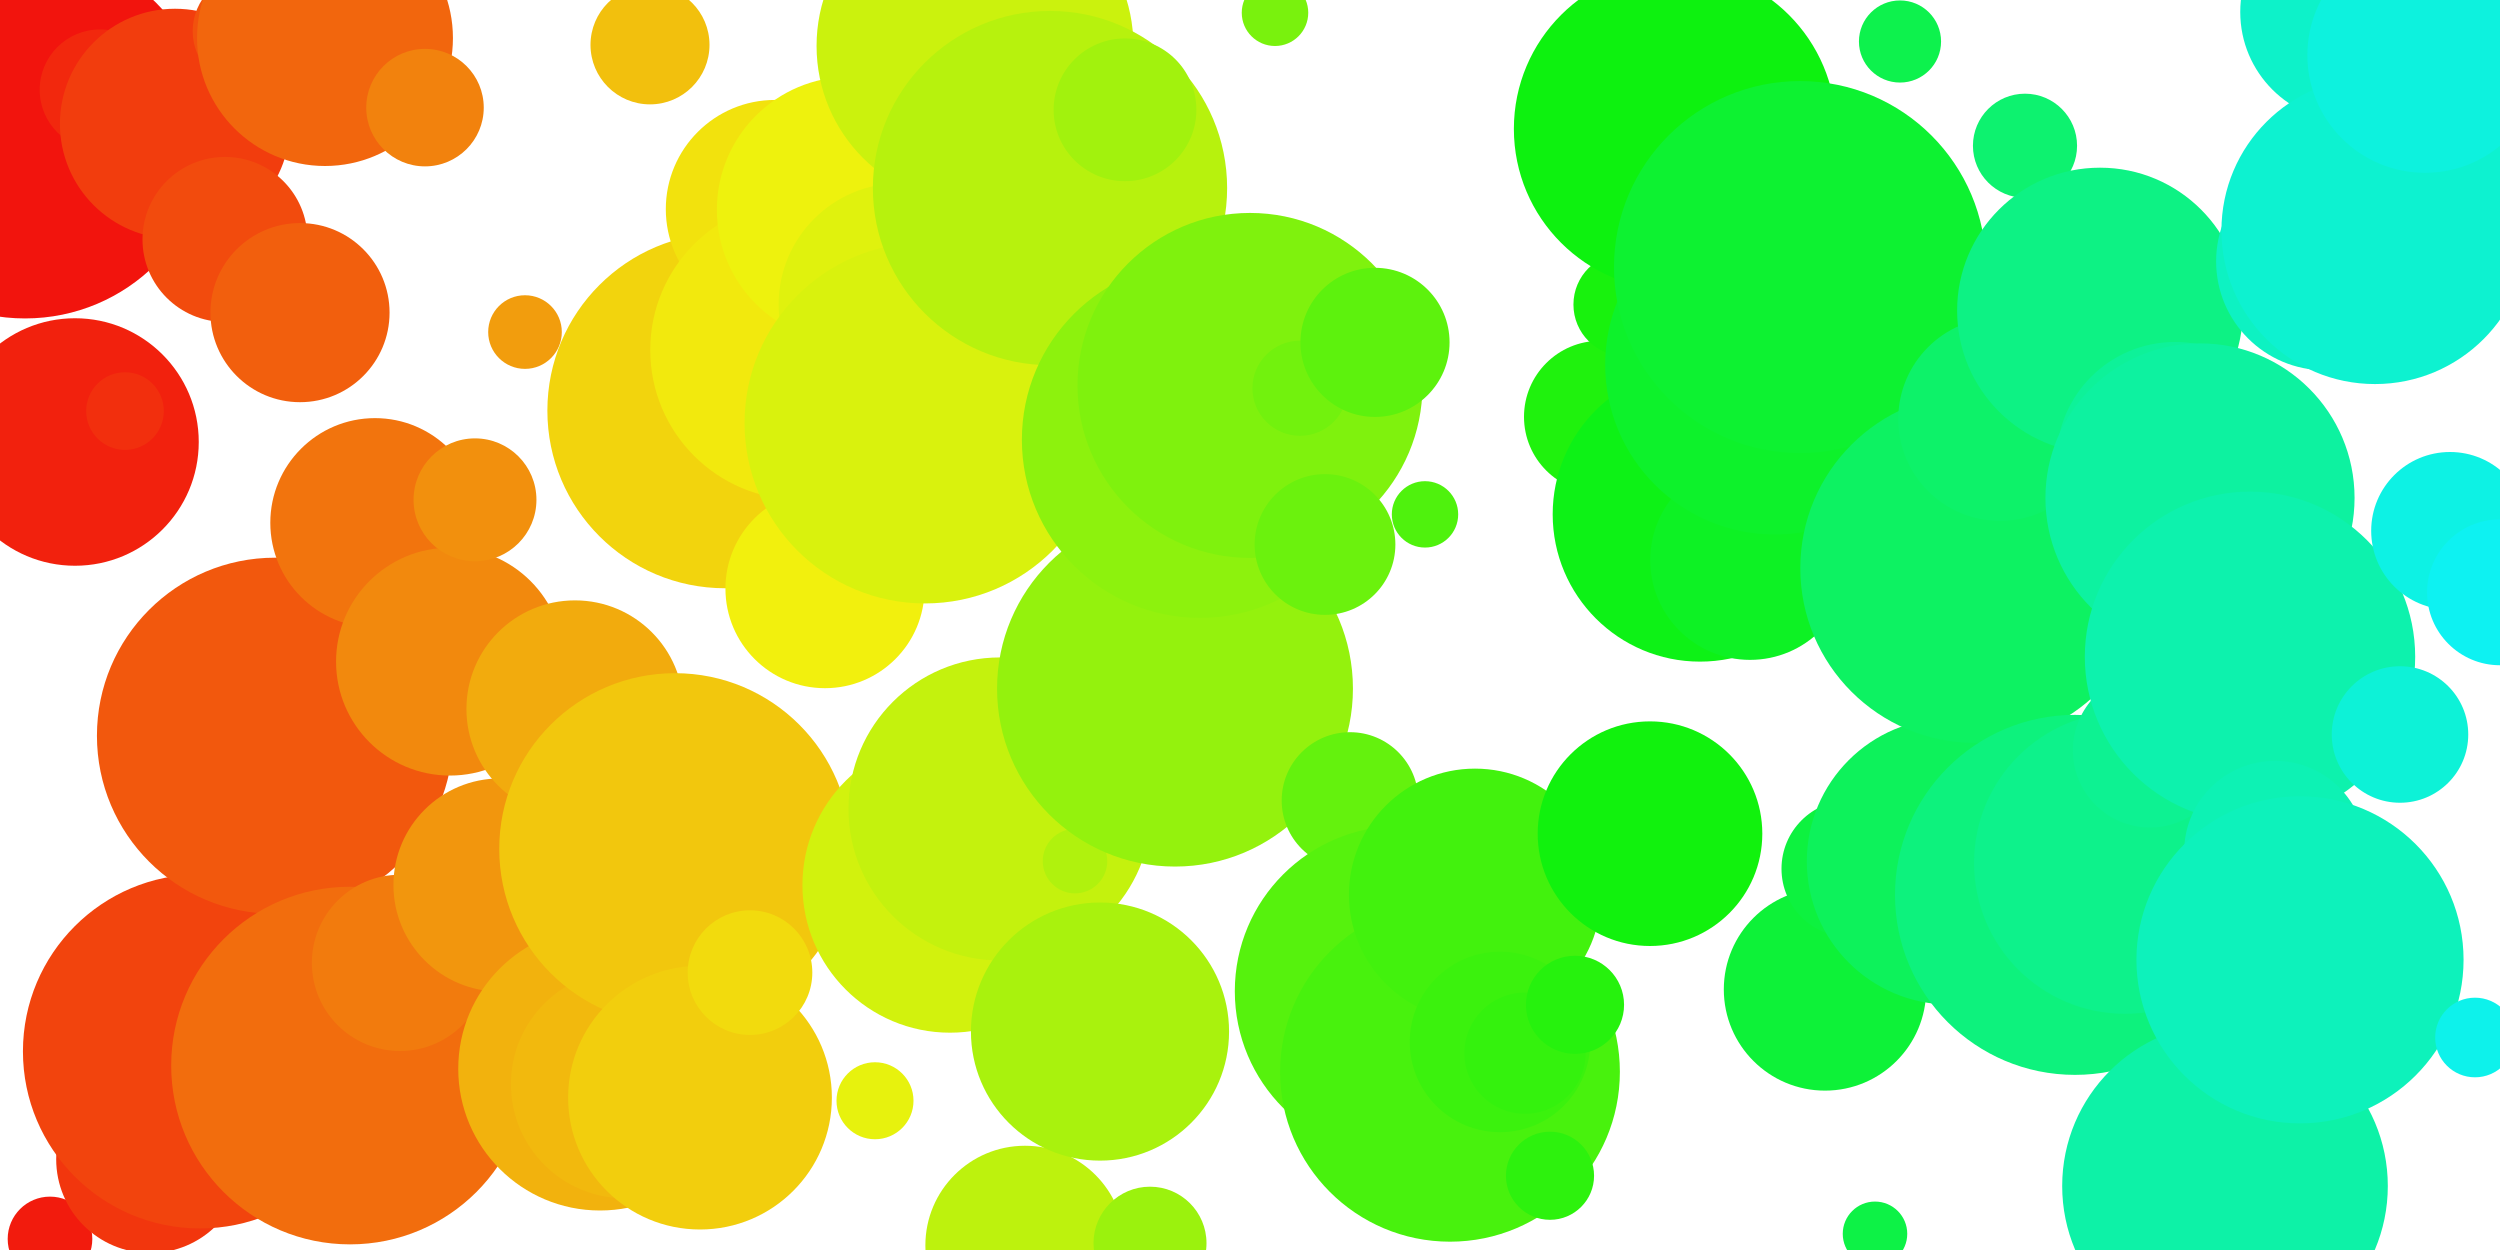 <svg xmlns="http://www.w3.org/2000/svg" width="400" height="200"><circle cx="4" cy="21.34" r="29.61" fill="#f2140d"/><circle cx="8" cy="198.23" r="6.77" fill="#f21b0d"/><circle cx="12" cy="70.72" r="19.8" fill="#f2210d"/><circle cx="16" cy="14.36" r="9.65" fill="#f2280d"/><circle cx="20" cy="65.77" r="6.21" fill="#f22f0d"/><circle cx="24" cy="185.47" r="15.01" fill="#f2360d"/><circle cx="28" cy="19.81" r="18.41" fill="#f23d0d"/><circle cx="32" cy="168.22" r="28.33" fill="#f2440d"/><circle cx="36" cy="38.31" r="13.2" fill="#f24b0d"/><circle cx="40" cy="4.98" r="9.17" fill="#f2520d"/><circle cx="44" cy="117.72" r="28.49" fill="#f2580d"/><circle cx="48" cy="50.02" r="14.33" fill="#f25f0d"/><circle cx="52" cy="6.09" r="20.47" fill="#f2660d"/><circle cx="56" cy="170.49" r="28.61" fill="#f26d0d"/><circle cx="60" cy="83.65" r="16.75" fill="#f2740d"/><circle cx="64" cy="154.06" r="14.1" fill="#f27b0d"/><circle cx="68" cy="17.22" r="9.4" fill="#f2820d"/><circle cx="72" cy="105.86" r="18.23" fill="#f2890d"/><circle cx="76" cy="79.97" r="9.83" fill="#f2900d"/><circle cx="80" cy="141.6" r="17.05" fill="#f2960d"/><circle cx="84" cy="53.13" r="5.89" fill="#f29d0d"/><circle cx="88" cy="166.49" r="11.8" fill="#f2a40d"/><circle cx="92" cy="113.43" r="17.37" fill="#f2ab0d"/><circle cx="96" cy="171" r="22.68" fill="#f2b20d"/><circle cx="100" cy="173.47" r="18.25" fill="#f2b90d"/><circle cx="104" cy="7.18" r="9.52" fill="#f2c00d"/><circle cx="108" cy="135.83" r="28.12" fill="#f2c70d"/><circle cx="112" cy="175.62" r="21.1" fill="#f2ce0d"/><circle cx="116" cy="65.7" r="28.42" fill="#f2d40d"/><circle cx="120" cy="155.62" r="9.97" fill="#f2db0d"/><circle cx="124" cy="33.46" r="17.47" fill="#f2e20d"/><circle cx="128" cy="56" r="23.96" fill="#f2e90d"/><circle cx="132" cy="94.18" r="15.93" fill="#f2f00d"/><circle cx="136" cy="33.57" r="21.3" fill="#eef20d"/><circle cx="140" cy="176.12" r="6.16" fill="#e7f20d"/><circle cx="144" cy="48.73" r="19.42" fill="#e0f20d"/><circle cx="148" cy="67.68" r="28.87" fill="#d9f20d"/><circle cx="152" cy="141.62" r="23.61" fill="#d2f20d"/><circle cx="156" cy="7.35" r="25.35" fill="#cbf20d"/><circle cx="160" cy="129.43" r="24.24" fill="#c4f20d"/><circle cx="164" cy="199.26" r="15.94" fill="#bdf20d"/><circle cx="168" cy="30.09" r="28.34" fill="#b7f20d"/><circle cx="172" cy="137.78" r="5.16" fill="#b0f20d"/><circle cx="176" cy="165.05" r="20.65" fill="#a9f20d"/><circle cx="180" cy="17.57" r="11.42" fill="#a2f20d"/><circle cx="184" cy="198.91" r="9.04" fill="#9bf20d"/><circle cx="188" cy="110.18" r="28.47" fill="#94f20d"/><circle cx="192" cy="70.36" r="28.5" fill="#8df20d"/><circle cx="196" cy="75.52" r="7.81" fill="#86f20d"/><circle cx="200" cy="61.67" r="27.6" fill="#7ff20d"/><circle cx="204" cy="2.04" r="5.32" fill="#79f20d"/><circle cx="208" cy="62.12" r="7.61" fill="#72f20d"/><circle cx="212" cy="87.12" r="11.26" fill="#6bf20d"/><circle cx="216" cy="128.08" r="10.93" fill="#64f20d"/><circle cx="220" cy="54.78" r="11.93" fill="#5df20d"/><circle cx="224" cy="158.59" r="26.43" fill="#56f20d"/><circle cx="228" cy="82.3" r="5.31" fill="#4ff20d"/><circle cx="232" cy="171.49" r="27.18" fill="#48f20d"/><circle cx="236" cy="143.15" r="20.17" fill="#42f20d"/><circle cx="240" cy="166.71" r="14.44" fill="#3bf20d"/><circle cx="244" cy="168.51" r="9.7" fill="#34f20d"/><circle cx="248" cy="188.12" r="7.05" fill="#2df20d"/><circle cx="252" cy="160.77" r="7.85" fill="#26f20d"/><circle cx="256" cy="66.69" r="12.16" fill="#1ff20d"/><circle cx="260" cy="48.73" r="8.25" fill="#18f20d"/><circle cx="264" cy="133.39" r="17.97" fill="#11f20d"/><circle cx="268" cy="20.62" r="25.78" fill="#0df20f"/><circle cx="272" cy="82.29" r="23.57" fill="#0df216"/><circle cx="276" cy="56.23" r="7.45" fill="#0df21d"/><circle cx="280" cy="89.62" r="15.96" fill="#0df224"/><circle cx="284" cy="58.35" r="27.17" fill="#0df22b"/><circle cx="288" cy="42.73" r="29.76" fill="#0df231"/><circle cx="292" cy="158.31" r="16.19" fill="#0df238"/><circle cx="296" cy="139" r="10.96" fill="#0df23f"/><circle cx="300" cy="197.41" r="5.16" fill="#0df246"/><circle cx="304" cy="6.64" r="6.57" fill="#0df24d"/><circle cx="308" cy="136.31" r="10.54" fill="#0df254"/><circle cx="312" cy="137.82" r="22.91" fill="#0df25b"/><circle cx="316" cy="90.91" r="27.95" fill="#0df262"/><circle cx="320" cy="67.06" r="16.28" fill="#0df269"/><circle cx="324" cy="23.32" r="8.33" fill="#0df26f"/><circle cx="328" cy="143.59" r="12.68" fill="#0df276"/><circle cx="332" cy="143.18" r="28.8" fill="#0df27d"/><circle cx="336" cy="49.69" r="22.86" fill="#0df284"/><circle cx="340" cy="138.06" r="24.15" fill="#0df28b"/><circle cx="344" cy="120.06" r="12.34" fill="#0df292"/><circle cx="348" cy="73.68" r="18.96" fill="#0df299"/><circle cx="352" cy="79.67" r="24.73" fill="#0df2a0"/><circle cx="356" cy="189.76" r="26.05" fill="#0df2a7"/><circle cx="360" cy="105.09" r="26.43" fill="#0df2ad"/><circle cx="364" cy="136.27" r="14.53" fill="#0df2b4"/><circle cx="368" cy="153.57" r="26.17" fill="#0df2bb"/><circle cx="372" cy="41.82" r="17.42" fill="#0df2c2"/><circle cx="376" cy="1.92" r="17.56" fill="#0df2c9"/><circle cx="380" cy="36.88" r="24.57" fill="#0df2d0"/><circle cx="384" cy="117.52" r="10.92" fill="#0df2d7"/><circle cx="388" cy="8.83" r="18.82" fill="#0df2de"/><circle cx="392" cy="84.93" r="12.61" fill="#0df2e4"/><circle cx="396" cy="166" r="6.37" fill="#0df2eb"/><circle cx="400" cy="94.77" r="11.67" fill="#0df2f2"/></svg>